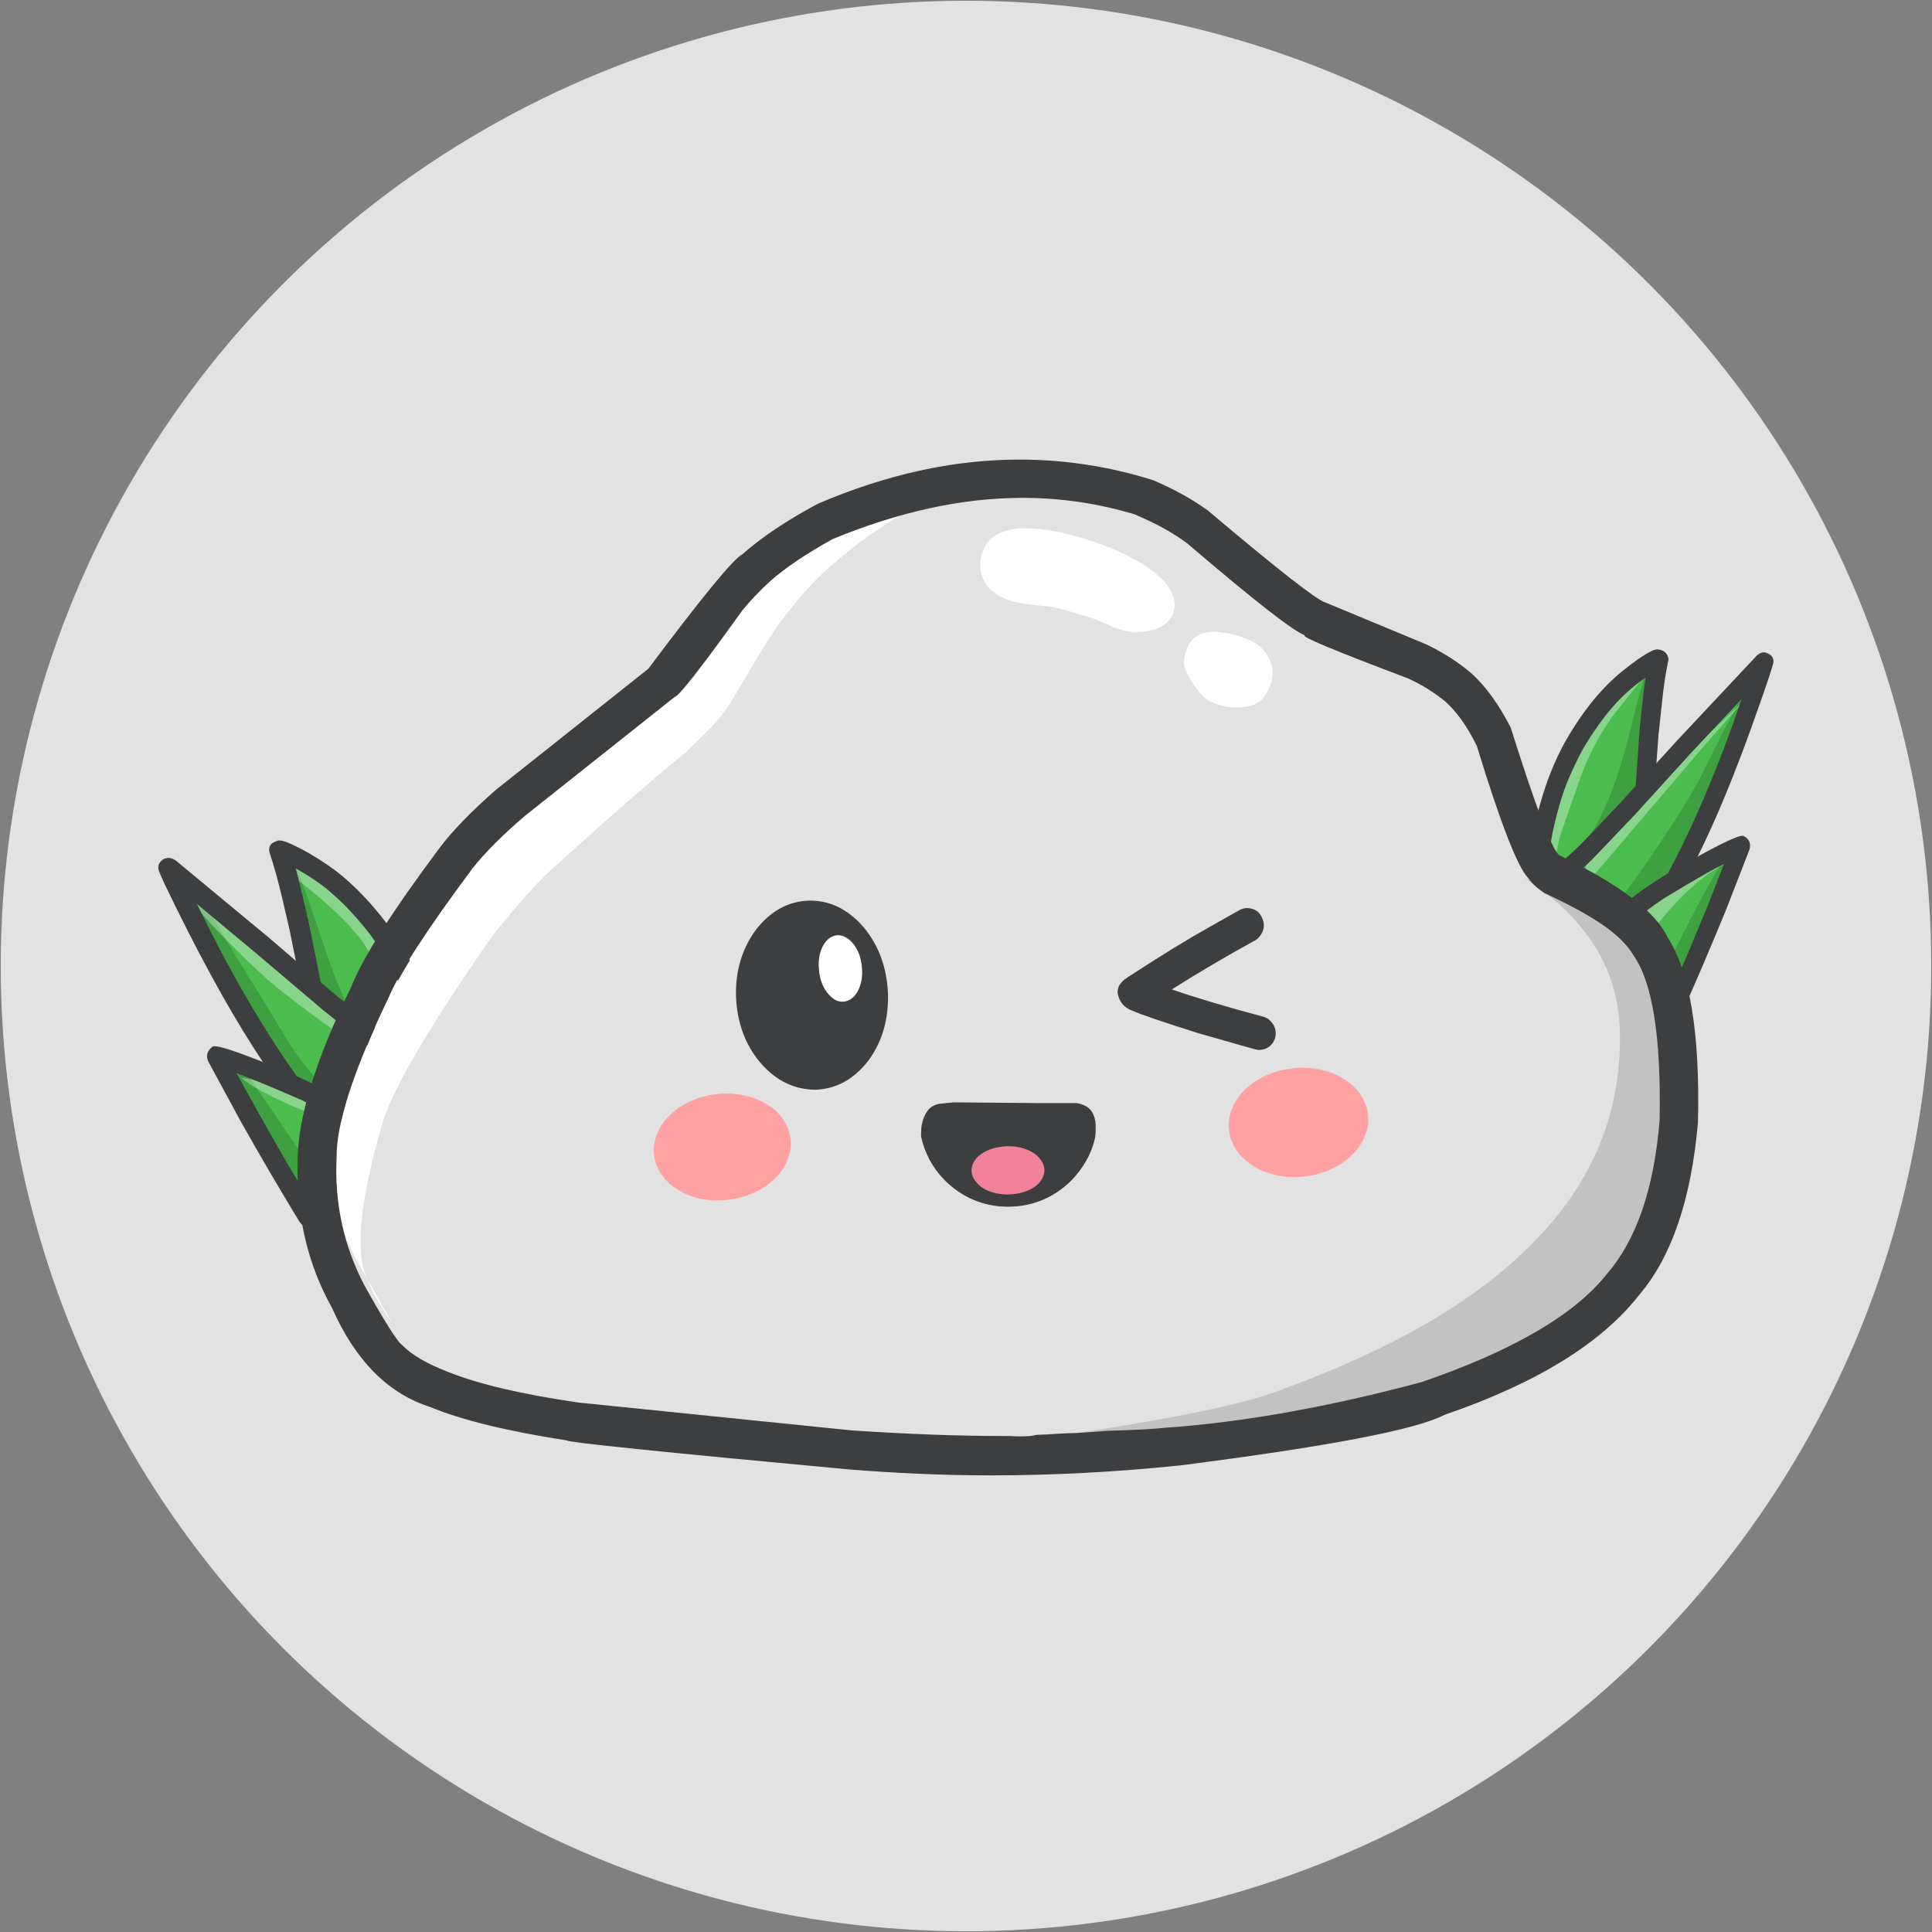 <?xml version="1.0" encoding="utf-8"?>
<!-- Generator: Adobe Illustrator 24.0.0, SVG Export Plug-In . SVG Version: 6.00 Build 0)  -->
<svg version="1.1" id="Calque_1" xmlns="http://www.w3.org/2000/svg" xmlns:xlink="http://www.w3.org/1999/xlink" x="0px" y="0px"
	 viewBox="0 0 520 520" style="enable-background:new 0 0 520 520;" xml:space="preserve">
<rect x="0" y="0" width="520" height="520" fill="#808080" stroke="none"/>
<style type="text/css">
	.st0{fill:#E2E2E2;}
	.st1{fill:#4BBD4E;}
	.st2{fill:#FFFFFF;}
	.st3{fill:#C2C2C2;}
	.st4{fill:#3FA042;}
	.st5{fill:#FFFFFF;fill-opacity:0.341;}
	.st6{fill:#3D3E40;}
	.st7{fill:#F2829A;}
	.st8{fill:#FFA1A2;}
</style>
<circle class="st0" cx="260" cy="260" r="259.8"/>
<g>
	<g>
		<path class="st0" d="M277.2,129.4c-6.6,0-13.8,1.2-21.7,3.6h0c-16.9,0.2-33.4,6.2-49.7,17.8c-3.5,2.7-7.5,6.7-12.2,11.9
			c-13.8,18.3-21.3,27.6-22.7,27.9c-2.8,3.1-12.8,10.6-30.1,22.7c-5.3,4.3-9.9,8.5-13.7,12.6c-9.4,9.5-17.3,20.3-23.5,32.5
			c-16.6,31-22.1,56.2-16.4,75.9c2,9.4,7.8,19.2,17.5,29.5c4.7,5.3,12.7,9.7,24,13.2c14.1,4,25.4,6.1,34,6.4l79.2,3.3l4.5,0l0,0
			l-2.2,3.6l-0.1,0.1c12.9,2.2,27.1,3.4,42.4,3.4c4.9,0,10-0.1,15.2-0.3c15.9-1,39.9-5.1,72.1-12.5c31.8-8.9,53.9-23.3,66.3-43.1
			c5.5-8.6,8.9-19.2,10.1-31.9c2-19.8,0.9-33.5-3.2-41.1c-2.5-5.7-6.1-11.1-10.8-16.4c-0.4-1.1-5.5-5.4-15.2-13
			c-1.7-1.5-3.2-3-4.6-4.7c-0.8-0.4-4.3-6.3-10.6-17.6l-3-3.7h0c-3.6-11.1-8.2-19-14-23.9c-3.5-2.9-7-5.3-10.5-7.2
			c-1-0.7-10.2-5.1-27.8-13.5c-3.7-1.8-7.2-3.8-10.8-5.9c-4.5-2.6-11.9-8.6-22.1-17.9c-2.1-1.6-4-2.9-5.7-3.7
			c-9.9-5.1-20.3-7.7-31-7.7c-0.1,0-0.2,0-0.3,0C279.6,129.5,278.4,129.4,277.2,129.4z"/>
	</g>
	<g>
		<path class="st1" d="M464.9,230.7c-8.5,2.2-16.4,7.1-23.8,14.6l11.5,16.8c0.4-0.7,0.9-1.6,1.3-2.6l5.9-13.3
			c0.5-1.2,1.6-3.4,3.3-6.7c0.4-0.8,0.7-1.5,1-2.3C465.2,234.4,465.5,232.2,464.9,230.7"/>
	</g>
	<g>
		<path class="st1" d="M470.6,184.3l-5.2,5.4l-24.8,24.5l-18.2,19.3l20.2,12.8c4.6-4.9,6.9-7.5,6.9-7.9c1.1-1.9,4.3-8.2,9.6-18.8
			c3.6-6.5,5.4-10,5.5-10.3C468.4,200,470.4,191.7,470.6,184.3"/>
	</g>
	<g>
		<path class="st1" d="M445.5,180.9c-3.2,0.1-7.3,2.7-12.4,7.7c-5,5.7-9.1,11.7-12.5,18c-3,6.1-4.9,12.5-6,19.1
			c-0.4,2.9-0.5,4.9-0.4,5.9c0.1,0.7,1,1.7,2.6,2.9c3.8,2.4,8.1,3.6,13,3.4l15.6-23.9c-0.9-2.8-1.3-6.2-1.3-10.3
			c0-1.8,0.1-4.1,0.2-7c0-0.6,0.3-3.7,0.8-9.4c0.2-3.6,0.3-5.6,0.3-6.2C445.6,181,445.5,181,445.5,180.9"/>
	</g>
	<g>
		<path class="st1" d="M61.4,285.6c-0.3,0.2-0.2,0.9,0.2,2.1c0.3,1.2,0.9,2.7,1.6,4.3c0.1,0.4,2.3,4.6,6.6,12.4l3.6,7.6
			c0.4,0.9,0.8,1.6,1,2c1.2,2,2.4,3.8,3.6,5.2c1.6,1.7,3.6,3.6,5.9,5.6l3.3-27.8c-6.8-4-10.9-6.2-12.4-6.8
			C68.4,287.7,63.9,286.1,61.4,285.6"/>
	</g>
	<g>
		<path class="st1" d="M50.9,238.7c-0.3,1.9,0.3,5.1,2,9.8c0.4,1.6,3.8,8.2,10.1,19.8c7.5,13.6,14.8,24.1,21.6,31.5l10.9-27
			c-8.2-4.8-16.1-10.2-23.6-16.2c-2.5-1.9-5.5-4.4-9.1-7.3C57,243.9,53.1,240.3,50.9,238.7"/>
	</g>
	<g>
		<path class="st1" d="M77.4,230.7c1.4,2.8,2.2,4.7,2.4,5.7c0.5,1.4,0.9,3.4,1.4,5.8c0.3,1.3,0.5,3.1,0.8,5.1
			c0.2,1.1,0.6,5.4,1.4,12.9c0.4,3.6,0.8,6.5,1.2,8.7l11.3,6.9c3.5-6.3,5.9-11,7-14.1c1.1-3,1.5-5.3,1-6.9c-0.3-0.6-1.2-1.8-2.9-3.6
			l-4.6-4.5c-4.6-4.9-7.8-8.2-9.7-9.8C83.6,233.9,80.5,231.9,77.4,230.7"/>
	</g>
	<g>
		<path class="st2" d="M313.8,157c-2.9-3.4-8-6.7-15.3-9.7c-8.8-3.4-16.4-5.1-22.9-5.1c-4.9,0.1-8.4,1.6-10.3,4.5
			c-2.1,4-2,7.7,0.5,11.1c1.4,1.7,3.6,3.1,6.5,4c1.1,0.3,2.4,0.6,4,0.8c1.3,0.2,3.6,0.4,6.9,0.7l0.8,0.2c1.7,0.4,4.8,1.3,9.1,2.6
			c1,0.3,3.3,1.2,6.9,2.8c0.6,0.3,1.2,0.4,1.7,0.6c1.6,0.5,3.2,0.7,4.7,0.6c4.6-0.2,7.7-1.7,9.1-4.4
			C316.8,163.1,316.2,160.2,313.8,157"/>
	</g>
	<g>
		<path class="st2" d="M342.4,179.6c-0.7-2.9-2.3-5.1-4.7-6.6c-3.3-1.8-7-2.8-11.3-3c-2.5,0.1-4.4,0.9-5.7,2.5
			c-0.7,0.8-1.3,2-1.7,3.5c-0.3,0.9-0.4,1.9-0.3,3c0.5,1.7,1.2,3.2,2.1,4.6c1.3,2,2.5,3.4,3.4,4.2c2,1.5,4.6,2.4,7.7,2.6
			c3.7,0.1,6.3-0.6,7.8-2.2c1.1-1.3,1.9-2.7,2.4-4.3C342.5,182.6,342.6,181.2,342.4,179.6"/>
	</g>
	<g>
		<path class="st2" d="M280.4,123l-3.2,0.9c-2.8,0.8-1.8,0.5,3.1-0.9 M275.6,124.4l-55.4,15.8l-2.6,1.8c-4.5,3.2-9.6,7.9-15.3,14
			c-14.3,15-26.7,28.9-37.3,41.6l-5.1,4.7c-12.7,9.7-21.6,16.9-26.6,21.7c-6.9,6.2-13,12.6-18.3,19.2
			c-13.8,15.9-23.2,34.9-28.3,57.1c-2.3,11.5,1.8,26.3,12.3,44.2c-3.6-6.7-2.3-20.8,4-42.4c3-9.7,13-26.5,29.8-50.6
			c6.6-8.1,11.6-13.8,15-16.9c15.3-13.9,27.5-24.6,36.8-32.1l6.7-6.6c2.2-2.4,4-4.7,5.4-6.9c7.8-13.3,12.4-20.7,13.8-22.2
			c4.4-5.8,8.6-10.5,12.6-14c14.8-13.2,32.2-22.5,52.2-28.2 M99,344.5c0.6,1.6,1.3,3.2,2.2,4.8C107.2,359.3,106.5,357.7,99,344.5"/>
	</g>
	<g>
		<path class="st3" d="M405.2,227.6l3.6,2.8C407.4,229.3,406.2,228.4,405.2,227.6"/>
	</g>
	<g>
		<path class="st3" d="M410.5,236.4c17,11.1,25.5,25.2,25.5,42.4c0.2,21.5-7.8,40.2-23.9,56.2c-14.8,15-37,28-66.6,38.8
			c-6.5,2.7-18.5,5.6-36,8.7c-21.2,3.8-38.7,5.8-52.5,6c6.2,1,28.4,0.4,66.5-1.6c11.8-0.7,26.1-2.8,42.6-6.3
			c12.2-2.8,25.6-7.2,40.3-13.3c7.7-3.5,15.1-8.7,22.2-15.5c18.8-18.8,25.5-44.5,20.2-77c-1.6-9.6-4.2-17.5-7.8-23.9l-30.4-14.5"/>
	</g>
	<g>
		<path class="st4" d="M463.7,231.7c-1,1.5-3.3,5.6-6.9,12.2l-1.4,2.7l-2.9,5.7l-2.3,4.4c-0.3,0.5-0.3,1.7,0.1,3.5
			c0.2,1.1,0.5,2.1,0.9,3c0,0.1,0.2,0.1,0.4-0.1c2-1.7,3.8-4.3,5.4-7.7c0.6-1.3,1.3-2.9,2-4.8l2.6-7.5l0.8-2.1
			c0.9-2,1.6-3.5,2.3-4.6L463.7,231.7"/>
	</g>
	<g>
		<path class="st4" d="M470.8,184.1c-1,1.6-3.6,6.4-7.7,14.2l-5.5,11.1c-0.5,1-2.4,4.2-5.7,9.7c-7.3,11.4-12.9,19.3-16.8,23.9
			c-0.3,1.4-0.2,2.6,0.2,3.5c1.3,0.1,2.9-0.3,4.9-1.3c2.1-1.2,3.9-2.5,5.5-4.1c3.6-3.4,6.1-6,7.3-8L470.8,184.1"/>
	</g>
	<g>
		<path class="st4" d="M443.1,180.5c-1.1,3.7-1.9,6.8-2.6,9.2c-2,8.2-3,12.1-3,11.8c-1,3.5-1.9,6.6-2.9,9.2c-1.4,4-2.9,7.3-4.2,9.9
			c-0.7,1.4-2.4,4.3-5.1,8.7c-0.1,0.2,0.1,0.2,0.6-0.1c0.8-0.5,1.7-1.1,2.8-2c1.3-1,2.5-2.1,3.7-3.3c2.9-2.8,6.3-6.9,10.3-12.4
			L443.1,180.5"/>
	</g>
	<g>
		<path class="st4" d="M83.7,313.4c-1.6-1.8-3.3-3.9-5-6.4l-9.8-14.5l-1.9-2.8c-2.2-3-3.2-4.2-3.2-3.8c-0.2,0.6,0,2.6,0.6,6.2
			c0.5,2.2,1.2,4.4,2.1,6.4c2.7,5.9,6.5,12.4,11.3,19.4l1.8,2.3L83.7,313.4"/>
	</g>
	<g>
		<path class="st4" d="M86.3,291.6c-2.9-3-5.6-6.5-8.3-10.5c-3.6-6.1-8.4-14-14.4-23.5L54.4,242l-1.6-2.6c-0.1-0.2-0.2-0.3-0.4-0.3
			c-0.6,1.3-0.8,3.1-0.5,5.4c0.5,3.6,1.2,6.1,2.1,7.6c0.7,1.4,1.3,2.6,1.8,3.4l8.7,13.5l11.4,19.4c0.8,1.5,2.3,2.8,4.6,4L86.3,291.6
			"/>
	</g>
	<g>
		<path class="st4" d="M94.2,272.2c-1.6-3.4-3.1-6.9-4.4-10.3c-0.5-1.2-0.9-2.5-1.4-3.8c-4.3-12.7-6.4-19-6.5-18.9
			c-1-2.8-2-5.4-3-7.7c-0.4,0.7-0.6,2-0.7,4c-0.1,1.7,0,3.6,0.4,5.9c0,0.7,1.1,5.4,3.3,14c1.2,4.8,2.1,8.1,2.8,9.9L94.2,272.2"/>
	</g>
	<g>
		<path class="st5" d="M101.6,256.1c0.6-2.7-1.6-6.8-6.6-12.2c-3.4-3.6-6.5-6.6-9.5-9c-1.8-1.4-4.1-2.5-6.9-3.3l-0.1,4
			c5.3,4,9.9,7.9,13.7,11.7c1.5,1.5,3,3.2,4.7,5.2c1,1.3,2,2.9,3,4.8c0.1,0.2,0.5,0,1.1-0.4C101.3,256.6,101.5,256.4,101.6,256.1"/>
	</g>
	<g>
		<path class="st5" d="M91.9,278.7l-2-7.7l-27.2-20.3l-11.8-9.2c-0.9-0.6-1.1-0.8-0.8-0.4c2.2,2.6,4.5,5.2,6.9,7.8
			c4.9,5.2,9.3,9.5,13.3,13.2C75.1,266.5,82.3,272,91.9,278.7"/>
	</g>
	<g>
		<path class="st5" d="M83.7,299.7l-0.1-3.4l-4.8-2c-1-0.4-1.8-0.7-2.6-1c-1.9-0.7-3.7-1.4-5.4-1.9c-2.3-0.7-4.2-1.1-5.7-1.3
			c-0.1,0-0.1,0,0,0.1l0.9,0.7c0.7,0.5,1.3,1,1.9,1.3c2,1.3,4.4,2.5,7.1,3.8C78.6,297.7,81.5,298.9,83.7,299.7"/>
	</g>
	<g>
		<path class="st5" d="M444.1,180.1l-6.9,4.6c-1.8,1.5-3.5,3.3-5.3,5.4c-5.2,6.5-9.6,13.1-13.2,19.9c-2.3,4.5-3.4,8.4-3.4,11.9
			c0,1.6,0.4,3.1,1,4.6c1,1.9,1.9,3,2.6,3.1c0.4-2.2,0.8-3.9,1.2-5.2l4.7-13.5c1.3-3.8,2.7-7.1,4.2-9.9c1.3-2.6,3-5.3,5-8.2
			L444.1,180.1"/>
	</g>
	<g>
		<path class="st5" d="M471.8,186.4l-12.2,11.4L440.1,214c-3,2.6-5.3,4.8-6.8,6.4c-2.8,3-4.9,6.1-6.2,9.3c-0.4,1.4-0.5,2.6-0.3,3.6
			c0.4,2.1,0.9,3.2,1.4,3.2l30.4-35.7C465.5,192.9,469.9,188.1,471.8,186.4"/>
	</g>
	<g>
		<path class="st5" d="M466,231.7l-10.8,4.4c-1.3,0.4-2.5,0.9-3.6,1.4c-1.6,0.8-3.5,2-5.5,3.6c-1,0.9-1.8,1.9-2.5,3
			c-0.4,0.7-0.7,1.6-0.9,2.8c-0.1,0.1,0,0.4,0.1,0.7c0.2,0.3,0.6,0.9,1.1,1.7c0.5,0.7,0.8,0.9,1,0.8c0.1,0,0.2-0.1,0.3-0.2
			c2.4-3,4.2-5.2,5.7-6.7c1.8-2,3.5-3.6,5-4.9C459.3,235.3,462.6,233.2,466,231.7"/>
	</g>
	<g>
		<path class="st6" d="M275.2,134c10.4,0,20.5,1.5,30.4,4.5l0.6,0.3c5.4,2.3,9.8,4.8,13.4,7.5c17.9,15.3,28.4,23.5,31.6,24.7
			c-1.4,0.2,7.9,4.1,27.8,11.6c3.9,1.8,7.2,3.9,10.1,6.3c3,2.7,5.8,6.6,8.4,11.9c6.3,20.6,10.9,32.4,13.7,35.4
			c1.1,1.6,2.6,2.9,4.5,4.2c7.2,3.3,12.8,6.4,16.9,9.4c3.2,2.4,5.6,4.8,7.1,7.4c5.1,7.3,7.4,22,7,44.2c-1.5,18.6-6.3,32.4-14.2,41.5
			c-8.7,11-25.4,20.7-49.9,29.1c-24.6,6.6-47.7,10.8-69.2,12.3c-2.7,0.3-7.8,0.6-15.1,0.8h0c-0.1,0-0.1,0-0.2,0l-3.7,0.3
			c-1.8,0.1-3.3,0.2-4.4,0.3c-1.8,0-3.6,0.1-5.4,0.2L283,386c-1,0.1-1.7,0.1-2,0.1c-0.6,0-1.3,0.1-2.1,0.1h0c-1,0.3-2.4,0.4-4.4,0.4
			c-0.8,0-1.7,0-2.6-0.1c-0.7,0-1.5,0-2.2,0c-11.8,0-25.3-0.5-40.4-1.5l-73.6-7.5c-15.1-2.2-26.7-4.9-35-8.2
			c-5.7-2.2-9.9-4.6-12.6-7.4c-1.2-0.9-4.6-6.2-10-15.9c-5.6-10.7-8.1-22.2-7.5-34.5c-0.1-9.1,4.6-23.5,14-43
			c2.8-6.7,10.3-18.3,22.6-34.8c3.4-4.3,8.1-9,14.2-14.2l40.3-32c0.9,0,7-7.7,18.1-23.2c2.3-2.8,4.7-5.3,7.2-7.6
			c4.2-3.8,9.9-7.6,17.1-11.6C241.8,137.8,258.8,134,275.2,134z M275.1,386.8l1.2,0h0l0,0c-0.1,0-0.1,0-0.2,0c-0.1,0-0.1,0-0.2,0
			c0,0,0,0-0.1,0c-0.1,0-0.2,0-0.2,0C275.5,386.8,275.3,386.8,275.1,386.8L275.1,386.8z M274.4,123.7c-17.8,0-35.9,4-54.3,11.9
			c-8.4,4.5-15.1,9-20.3,13.6c-2.3,1.1-10.7,11.3-25.3,30.8l-40.8,32.4c-6.9,6-12.1,11.4-15.6,16.1c-12.6,16.9-20.5,29.3-23.6,37.2
			c-9.7,19.8-14.5,35.6-14.4,47.4c-0.3,14.4,2.8,27.4,9.3,39c6.3,14.2,15.1,23,26.4,26.6c8.4,3.5,20.7,6.5,36.8,9
			c0,0.5,25.3,3.1,75.9,7.8c12.6,1,25.3,1.6,38.1,1.6c16.8,0,33.9-0.9,51.2-2.7c39.8-5.1,63.4-9.6,71-13.6
			c24.8-8.5,42.3-19.3,52.5-32.4c8.7-10.3,13.9-25.7,15.7-46.2c0.6-23.8-2.1-40.5-8.2-50c-3.3-6.9-13-14.2-29.1-22
			c-1.9-1.3-6.3-12.8-13.1-34.4c-3.2-6.2-6.7-11.1-10.6-14.6c-3.5-3-7.6-5.6-12.2-7.8l-27.2-11.3c-2.3-0.7-12.8-8.9-31.5-24.7
			c-4-2.9-8.8-5.6-14.6-8.1l-0.3-0.1C298.4,125.5,286.5,123.7,274.4,123.7z"/>
	</g>
	<g>
		<path class="st6" d="M57.8,281.6c-0.3,0-0.4,0-0.6,0.1l0,0c-1.4,1.1-1.8,2.4-1.2,3.9l9,16.6c4.9,8.7,10.1,17.6,15.7,26.8
			c0.3,0.3,0.5,0.6,0.8,0.8h0c0,0,0,0,0,0h0c0.4,0.3,0.9,0.4,1.3,0.4c0.4,0,0.8-0.1,1.2-0.2c1.4-0.9,1.9-2.1,1.3-3.6l-5.1-8.5h0l0,0
			h0l-3.1-5.1L70,300.3l-6.3-11.4h0c2,0.6,7.6,2.9,16.8,6.9c0.5,0.2,1.2,0.5,1.9,0.9l0,0c0,0,0,0,0,0h0c2.2,1.1,5.3,2.8,9.2,5.1
			c0.1,0,0.1,0,0.2,0l0,0c0.4-1.6,0.8-3.3,1.3-5.1h0c-2.1-1.5-5.2-3.2-9.3-5.2c-1.1-0.5-2.3-1.1-3.6-1.7c-0.2-0.1-0.3-0.1-0.5-0.2h0
			l0,0h0c-3.4-1.5-6.4-2.7-9-3.8l0,0C63.8,283.1,59.4,281.6,57.8,281.6z"/>
	</g>
	<g>
		<path class="st6" d="M45.4,230.9c-0.3,0-0.6,0.1-1,0.2l-0.1,0c-1.4,0.7-1.9,1.8-1.6,3.1c0.4,1.3,2.1,4.8,5,10.7
			c8.3,16.8,16,30.4,23.1,41h0c1.9,2.8,3.7,5.4,5.5,7.8c0.5,0.4,1.1,0.6,1.7,0.6c0.5,0,1.1-0.2,1.6-0.5c1-0.8,1.3-1.9,0.9-3.2
			c-0.2-0.3-0.4-0.6-0.6-0.9h0c0,0,0,0,0,0h0c-9-12.6-18-28.1-26.9-46.4h0l16.2,13.5L87,271.9l3.4,2.7h0c0,0,0,0,0,0h0l8.4,6.9
			c0.7-1.7,1.4-3.4,2.2-5.1h0l-8.4-6.8l-1.8-1.4l-4.8-4.1l-6.5-5.6l-7.1-6.1l-25.1-20.8C46.7,231.2,46,230.9,45.4,230.9z"/>
	</g>
	<g>
		<path class="st6" d="M75.2,226.2c-0.2,0-0.4,0-0.5,0.1l0,0c-1.7,0.5-2.5,1.4-2.2,3c1.3,3.9,2.4,8,3.4,12.2l2,8.6l1.7,8.4l1.4,6.8
			c0.1,0.4,0.2,0.7,0.5,1c0.6,0.7,1.3,1.1,2.1,1.1c0.3,0,0.6,0,1-0.1c1.1-0.5,1.7-1.3,1.8-2.6l-0.1-0.5l-3.2-15.9
			c-2-8.5-3.1-13.3-3.5-14.5h0l0.1,0c4.1,2.3,7.4,4.6,9.8,6.8c3.6,3.1,6.9,6.8,10.1,10.9c0.5,0.7,1,1.4,1.5,2.1l0,0c0,0,0,0,0,0h0
			c2.4,3.5,4.4,7,6,10.4c0.9-1.7,2-3.5,3.2-5.5h0c-1.8-3.5-3.9-6.7-6.1-9.8c0,0,0,0,0,0c-4.3-5.7-8.9-10.5-13.8-14.3
			c-3.1-2.3-6.3-4.3-9.5-6C78,226.9,76.2,226.2,75.2,226.2z"/>
	</g>
	<g>
		<path class="st6" d="M335.7,244.4c-0.7,0-1.4,0.2-2,0.5l-7.8,4.4c-6.1,3.4-13.1,7.7-21.1,12.9c-1.3,0.8-2.1,1.4-2.5,1.9l0.9-0.8
			l-0.5,0.3c-0.4,0.3-0.7,0.6-1,1c-0.7,0.8-0.9,1.7-0.9,2.6c0.4,2.4,1.7,4,3.9,4.8c2.7,1.2,8.7,3.2,18.2,6.2l14.8,4.2
			c0.4,0.1,0.8,0.2,1.2,0.2c2.2-0.1,3.6-1.2,4.3-3.2c0.5-2-0.1-3.7-1.8-5.1c-0.4-0.3-0.8-0.4-1.2-0.6c-10.5-2.8-18.8-5.3-24.8-7.4
			c7.1-4.5,14.6-8.9,22.6-13.3c0.3-0.2,0.6-0.4,0.9-0.8c1.3-1.5,1.6-3.2,0.9-4.9C339.1,245.4,337.7,244.5,335.7,244.4"/>
	</g>
	<g>
		<path class="st6" d="M217.7,242.4c-5.6,0.2-10.3,2.8-14.2,7.8c-3.8,5.1-5.6,11.2-5.4,18.1c0.3,7,2.5,13,6.7,17.9
			c4.2,4.8,9.2,7.1,14.7,7.1c5.6-0.2,10.3-2.8,14.2-7.8c3.7-5,5.5-11.1,5.3-18.1c-0.3-7-2.5-13-6.6-17.9
			C228.2,244.7,223.3,242.3,217.7,242.4"/>
	</g>
	<g>
		<path class="st2" d="M225.5,251.7c-1.6,0.1-2.9,1-3.9,2.7c-1,1.8-1.4,3.9-1.2,6.4c0.2,2.5,0.9,4.6,2.2,6.3
			c1.3,1.7,2.7,2.6,4.3,2.5c1.6-0.1,2.9-1,3.9-2.7c1-1.8,1.4-3.9,1.2-6.4c-0.2-2.5-0.9-4.6-2.2-6.3
			C228.5,252.6,227.1,251.7,225.5,251.7"/>
	</g>
	<g>
		<path class="st6" d="M256.7,296.7l-3,0.3c-0.6,0.1-1.1,0.1-1.4,0.2c-1,0.3-1.9,0.8-2.5,1.6c-0.9,1.1-1.5,2.6-1.8,4.5
			c-0.1,0.9-0.1,1.7-0.1,2.5h0c0.9,4.4,3,8.4,6.3,11.8c4.7,4.7,10.4,7.1,16.9,7.2c6.6,0,12.3-2.3,17.1-6.9c3.4-3.5,5.7-7.5,6.6-12h0
			l0.1-1.5c0-0.7,0-1.3,0-1.7c-0.1-1.4-0.4-2.5-1-3.4c-0.5-0.9-1.3-1.5-2.3-1.9c-0.5-0.2-1.1-0.4-1.8-0.5h0l-10.2,0L256.7,296.7z"/>
	</g>
	<g>
		<path class="st7" d="M271.8,308.5c-2.7,0-5,0.5-7.1,1.7c-2,1.2-3,2.7-3.2,4.5c-0.1,1.8,0.8,3.3,2.5,4.7c1.8,1.3,4.1,2,6.8,2.1
			c2.7,0,5-0.5,7.1-1.7c2-1.2,3-2.7,3.2-4.5c0.1-1.8-0.8-3.3-2.5-4.7C276.7,309.3,274.5,308.6,271.8,308.5"/>
	</g>
	<g>
		<path class="st8" d="M195.5,294.3c-5,0.1-9.5,1.5-13.3,4.2c-3.7,2.8-5.8,6.2-6.2,10.2c-0.2,4,1.3,7.4,4.6,10.2
			c3.4,2.8,7.6,4.2,12.7,4.2c5.1-0.1,9.5-1.5,13.3-4.2c3.7-2.8,5.8-6.2,6.2-10.2c0.2-4-1.3-7.4-4.5-10.2
			C204.8,295.8,200.6,294.4,195.5,294.3"/>
	</g>
	<g>
		<path class="st8" d="M344.7,288.1c5-1.2,9.8-0.9,14.3,0.9c4.4,1.9,7.3,4.8,8.7,8.6c1.2,3.9,0.5,7.6-2,11.2
			c-2.7,3.6-6.5,6-11.5,7.3c-5,1.2-9.8,0.9-14.2-0.9c-4.4-1.9-7.3-4.7-8.7-8.6c-1.2-3.9-0.6-7.6,2-11.3
			C335.8,291.9,339.7,289.4,344.7,288.1"/>
	</g>
	<g>
		<path class="st6" d="M469.3,225c-1.2-0.5-8.2,3-20.9,10.4c-6.5,4-10.7,7.2-12.6,9.4c-0.4,1.1-0.2,2,0.6,2.8
			c0.8,0.7,1.7,0.9,2.8,0.5c4.6-3.5,7.9-5.9,9.8-7c8.1-4.9,13.1-7.7,15-8.5l-4.5,11.5l-5.2,12.5l-6.1,13.9c-0.4,1.5,0.2,2.6,1.6,3.2
			c1.3,0.3,2.3-0.1,3-1.3c4.2-9.3,8-18.4,11.6-27.1l6.5-16.7C471.3,227,470.8,225.8,469.3,225"/>
	</g>
	<g>
		<path class="st6" d="M475.4,175.7c-0.9-0.3-1.8,0-2.7,0.9l-21.2,22.6l-15.5,17l-10,10.5c-1.7,1.7-3.5,3.4-5.6,5.2
			c-1.1,1.9-0.7,3.2,1.1,4.1c0.8,0.2,1.5,0.1,2.2-0.3c1.9-1.5,3.9-3.4,6.2-5.8l10.2-10.7l15-16.5l13.7-14.6
			c-6.4,18.7-13.2,34.7-20.4,47.9c-0.3,1.3,0.1,2.3,1.2,2.9c1.2,0.5,2.2,0.4,3.1-0.5c6.7-11.6,13.7-28.1,21.1-49.4
			c2.1-5.9,3.2-9.4,3.5-10.6c0.2-1.3-0.5-2.2-1.9-2.7"/>
	</g>
	<g>
		<path class="st6" d="M446.3,174.8c-0.8-0.2-2.6,0.7-5.4,2.6c-2.8,2-5.6,4.2-8.2,6.8c-4.2,4.2-7.9,9.3-11.3,15.2
			c-3.9,7-6.7,14.9-8.5,23.8c-0.3,1.5-0.6,3.2-0.8,5.1c0,0.7,0,1.7,0.2,3c0.3,1.2,1,2,2.3,2.2c1.3,0,2.2-0.6,2.6-1.7
			c-0.4-2.6,0.4-7.6,2.5-15c1.3-4.8,3.5-9.9,6.4-15.3c2.5-4.2,5.2-8.1,8.2-11.5c2.1-2.4,4.9-5,8.5-7.6l0.1,0
			c-0.2,1.2-0.8,5.9-1.6,14.1l-1.1,15.8c0.2,1.2,0.8,2,2,2.3c1.2,0.2,2.1-0.2,2.8-1.2c0.2-0.3,0.3-0.6,0.3-1l1.1-14.7l0.9-8.4
			c0.4-4.1,1-8.1,1.8-11.9C448.8,175.9,448,175,446.3,174.8"/>
	</g>
</g>
</svg>
